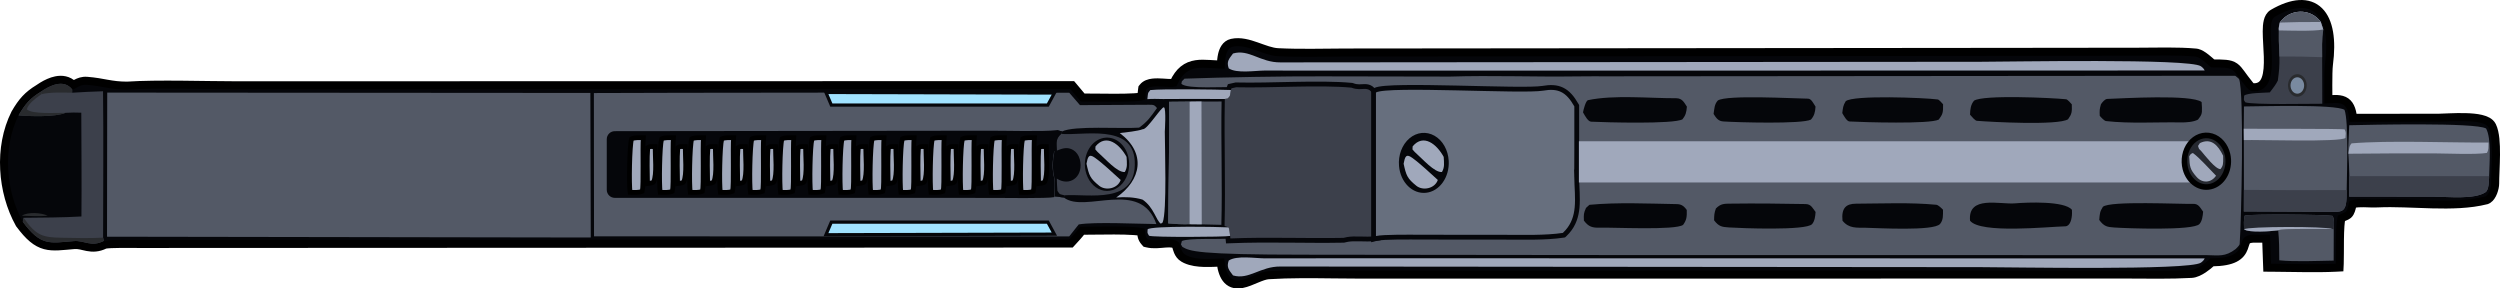 <svg width="156" height="18" viewBox="0 0 156 18" fill="none" xmlns="http://www.w3.org/2000/svg">
<path d="M8.74 15.224L8.739 15.224C8.52 15.223 8.05 15.215 7.587 15.219C7.356 15.221 7.128 15.225 6.938 15.234C6.76 15.243 6.63 15.255 6.56 15.268C6.121 15.487 5.767 15.476 5.45 15.416C5.372 15.401 5.296 15.384 5.226 15.367C5.154 15.35 5.087 15.334 5.021 15.321C4.889 15.295 4.765 15.281 4.636 15.292C4.266 15.322 3.931 15.36 3.644 15.373C3.35 15.386 3.077 15.377 2.809 15.305C2.261 15.158 1.802 14.77 1.224 13.991L1.214 13.979L1.206 13.964C0.099 11.977 -0.119 9.19 0.937 7.086L0.94 7.079L0.943 7.072C1.374 6.33 1.726 5.934 2.402 5.523L2.639 5.368C2.892 5.214 3.189 5.071 3.492 5.01C3.863 4.935 4.262 4.984 4.58 5.295C4.601 5.284 4.625 5.271 4.652 5.256C4.684 5.238 4.72 5.217 4.759 5.196C4.919 5.111 5.136 5.02 5.426 5.042C5.954 5.083 6.332 5.16 6.694 5.225C7.055 5.289 7.413 5.343 7.925 5.344C9.85 5.216 12.832 5.322 14.777 5.322L28.334 5.319L66.793 5.312L66.909 5.312L66.984 5.4L67.558 6.086C67.95 6.081 68.788 6.1 69.564 6.1C70.009 6.099 70.439 6.092 70.772 6.071C70.94 6.061 71.078 6.047 71.18 6.03C71.192 6.028 71.204 6.025 71.215 6.022C71.228 5.865 71.243 5.733 71.27 5.555L71.28 5.489L71.321 5.438C71.474 5.245 71.715 5.18 71.918 5.155C72.129 5.129 72.367 5.14 72.575 5.153C72.796 5.167 72.979 5.183 73.122 5.179C73.176 5.177 73.212 5.171 73.235 5.166C73.405 4.803 73.599 4.535 73.831 4.347C74.076 4.148 74.344 4.049 74.625 4.006C74.9 3.963 75.192 3.974 75.485 3.992C75.712 4.007 75.941 4.022 76.182 4.032C76.191 3.846 76.207 3.625 76.252 3.424C76.317 3.137 76.467 2.76 76.864 2.671C77.389 2.554 77.927 2.717 78.4 2.883C78.901 3.058 79.334 3.236 79.745 3.257C81.137 3.327 82.543 3.282 83.958 3.277L125.069 3.237L133.422 3.227C134.53 3.225 135.897 3.177 137.031 3.281L137.12 3.297C137.208 3.319 137.291 3.359 137.362 3.399C137.462 3.456 137.563 3.529 137.657 3.603C137.81 3.722 137.96 3.857 138.07 3.957C138.423 3.959 138.687 3.962 138.889 3.982C139.115 4.005 139.294 4.052 139.456 4.166C139.607 4.272 139.723 4.425 139.851 4.599C139.983 4.779 140.145 5.009 140.398 5.318C140.478 5.415 140.574 5.455 140.661 5.451L140.661 5.45C140.866 5.442 141.009 5.384 141.113 5.301C141.22 5.215 141.306 5.089 141.37 4.917C141.503 4.563 141.527 4.071 141.512 3.524C141.504 3.255 141.487 2.983 141.472 2.717C141.457 2.453 141.444 2.192 141.444 1.958C141.445 1.726 141.458 1.502 141.505 1.315C141.55 1.133 141.639 0.938 141.826 0.829C143.027 0.132 144.057 0.037 144.723 0.693C145.041 1.008 145.239 1.466 145.335 2.023C145.431 2.583 145.427 3.26 145.325 4.037C145.294 4.272 145.286 4.791 145.286 5.309C145.286 5.638 145.289 5.965 145.291 6.193C145.436 6.186 145.576 6.178 145.693 6.177C145.888 6.175 146.091 6.191 146.271 6.275C146.619 6.439 146.771 6.801 146.832 7.353L152.2 7.346C152.333 7.346 152.566 7.332 152.868 7.32C153.163 7.309 153.512 7.299 153.854 7.309C154.193 7.318 154.538 7.346 154.822 7.414C154.964 7.448 155.102 7.494 155.219 7.559C155.335 7.623 155.448 7.717 155.514 7.852C155.622 8.073 155.68 8.362 155.712 8.663C155.744 8.969 155.753 9.312 155.75 9.652C155.747 9.993 155.733 10.338 155.721 10.649C155.708 10.964 155.697 11.24 155.698 11.452C155.699 11.6 155.654 11.812 155.583 11.996C155.546 12.09 155.498 12.188 155.437 12.273C155.394 12.335 155.334 12.402 155.256 12.451L155.171 12.493L155.158 12.498L155.145 12.501C154.122 12.762 152.932 12.782 151.76 12.752C150.573 12.722 149.411 12.643 148.389 12.692C148.075 12.708 147.769 12.686 147.51 12.681C147.266 12.676 147.043 12.685 146.815 12.737C146.804 12.772 146.789 12.819 146.773 12.885C146.756 12.958 146.733 13.052 146.702 13.138C146.673 13.219 146.624 13.329 146.531 13.41C146.499 13.438 146.461 13.457 146.446 13.465C146.424 13.476 146.399 13.488 146.375 13.499C146.33 13.519 146.263 13.548 146.214 13.569C146.17 13.588 146.133 13.607 146.103 13.622C146.078 13.732 146.057 13.895 146.042 14.101C146.024 14.351 146.016 14.646 146.012 14.945C146.008 15.239 146.008 15.543 146.008 15.812L145.999 16.468L145.988 16.693L145.763 16.705C144.544 16.768 142.936 16.709 141.713 16.705L141.473 16.704L141.464 16.464L141.408 14.893C141.158 14.891 140.909 14.889 140.659 14.891L140.545 14.896C140.304 14.915 140.23 14.984 140.194 15.031C140.166 15.069 140.142 15.12 140.115 15.198C140.094 15.262 140.059 15.383 140.022 15.477C139.936 15.703 139.788 15.942 139.448 16.114C139.141 16.27 138.693 16.361 138.026 16.37C137.879 16.504 137.695 16.659 137.5 16.788C137.281 16.934 137.011 17.076 136.755 17.091C135.432 17.166 134.011 17.134 132.703 17.131L124.964 17.132L95.561 17.134L84.596 17.133L83.232 17.122C81.867 17.107 80.497 17.088 79.163 17.173C78.952 17.186 78.701 17.282 78.403 17.406C78.125 17.523 77.802 17.667 77.503 17.724C77.192 17.783 76.849 17.758 76.581 17.476C76.366 17.249 76.233 16.888 76.168 16.382C75.863 16.397 75.497 16.418 75.147 16.408C74.757 16.397 74.34 16.348 73.992 16.188L73.848 16.112C73.665 16.005 73.562 15.849 73.495 15.691C73.442 15.566 73.406 15.424 73.374 15.299C73.261 15.199 73.074 15.173 72.741 15.196C72.582 15.207 72.37 15.231 72.183 15.238C71.987 15.246 71.775 15.24 71.568 15.188L71.493 15.17L71.442 15.113C71.326 14.983 71.266 14.868 71.235 14.727C71.222 14.666 71.215 14.602 71.208 14.543C71.205 14.52 71.202 14.497 71.199 14.473C71.19 14.471 71.179 14.467 71.168 14.465C71.07 14.446 70.933 14.43 70.762 14.418C70.422 14.393 69.978 14.384 69.519 14.382C69.063 14.38 68.596 14.386 68.212 14.392C67.927 14.396 67.682 14.398 67.522 14.399C67.327 14.657 67.095 14.903 66.901 15.114L66.826 15.196L66.717 15.196L8.74 15.224Z" fill="#05060A" stroke="black" stroke-width="0.5"/>
<path d="M6.484 15.028C5.697 15.44 5.261 14.99 4.616 15.043C3.089 15.168 2.56 15.371 1.424 13.842L1.475 13.59C2.726 13.575 3.82 13.579 5.082 13.508C5.102 11.367 5.078 9.177 5.073 7.032C4.714 7.016 4.446 7.02 4.086 7.041C3.445 7.31 1.867 7.263 1.16 7.197C1.577 6.479 1.902 6.116 2.545 5.728C3.113 5.333 3.982 4.909 4.505 5.585L4.502 5.786C5.144 5.744 5.787 5.714 6.429 5.695C6.465 8.703 6.435 11.812 6.433 14.828L6.484 15.028Z" fill="#3C404B"/>
<path d="M6.484 15.028C5.697 15.44 5.261 14.99 4.616 15.043C3.089 15.168 2.56 15.371 1.424 13.842L1.475 13.59C2.244 14.701 2.657 14.816 3.857 14.835C4.718 14.849 5.569 14.878 6.433 14.828L6.484 15.028Z" fill="#292B2E"/>
<path d="M4.086 7.041C3.445 7.31 1.867 7.263 1.16 7.198C1.577 6.479 1.902 6.116 2.545 5.728L2.593 5.874C2.55 5.904 2.508 5.933 2.466 5.963C2.22 6.138 1.75 6.483 1.677 6.822C1.985 7.143 3.538 7.03 4.086 7.041Z" fill="#292B2E"/>
<path d="M4.505 5.585L4.501 5.786C3.865 5.779 3.223 5.74 2.593 5.874L2.545 5.728C3.113 5.333 3.982 4.909 4.505 5.585Z" fill="#292B2E"/>
<path d="M2.978 13.462C2.439 13.514 1.906 13.48 1.366 13.459C1.73 13.212 2.596 13.27 2.978 13.462Z" fill="#292B2E"/>
<path d="M139.715 4.928C139.659 4.878 139.533 4.761 139.476 4.728L100.444 4.762C99.659 4.762 99.086 4.757 98.394 4.767C95.764 4.807 93.112 4.695 90.484 4.779L82.485 4.764C80.302 4.754 76.247 4.821 73.912 4.909C73.847 4.975 73.792 5.031 73.746 5.077L73.719 5.231C74.091 5.584 76.422 5.39 77.131 5.446L76.846 5.51L76.807 5.616C76.744 5.964 76.795 5.963 76.611 6.143L76.403 6.179L76.227 6.332C75.833 6.332 75.358 6.348 74.972 6.329L74.234 6.339L72.949 6.352C72.989 8.78 72.904 11.477 72.896 13.94C73.389 13.985 73.737 14.001 74.231 13.991L74.989 14L76.213 14.03L76.667 14.189C76.713 14.301 76.741 14.583 76.761 14.722L76.776 14.879C76.039 14.952 74.213 14.839 73.751 15.039L73.692 15.253L73.783 15.407C74.256 15.674 74.648 15.893 81.456 15.893L98.942 15.914L137.67 15.92C138.456 15.932 138.845 16.044 139.509 15.538C139.58 15.464 139.748 15.313 139.755 15.227C139.861 13.834 140.044 5.703 139.715 4.928Z" fill="#535966"/>
<path d="M86.008 14.733L86.008 14.863L85.88 14.881C85.525 14.934 85.158 14.915 84.822 14.908C84.564 14.902 84.32 14.902 84.092 14.939L83.87 14.988L83.85 14.993L83.831 14.993C82.664 15.015 81.476 14.999 80.293 14.991C79.11 14.982 77.932 14.981 76.782 15.029L76.64 15.034L76.626 14.893L76.611 14.737L76.612 14.736C76.602 14.661 76.59 14.568 76.575 14.468C76.565 14.402 76.554 14.346 76.544 14.304L76.187 14.179L74.985 14.15L74.228 14.141C73.731 14.151 73.377 14.134 72.882 14.089L72.746 14.076L72.746 13.939C72.753 11.47 72.838 8.782 72.798 6.355L72.795 6.203L72.947 6.203L74.231 6.189L74.969 6.179L74.979 6.179L75.279 6.188C75.57 6.191 75.884 6.183 76.17 6.182L76.305 6.066L76.336 6.038L76.377 6.032L76.536 6.003C76.596 5.942 76.604 5.924 76.61 5.903C76.616 5.882 76.619 5.854 76.626 5.8C76.633 5.748 76.643 5.68 76.66 5.589L76.662 5.577L76.666 5.565L76.705 5.459L76.733 5.382L76.813 5.364L77.098 5.3L77.116 5.296L77.134 5.296C78.204 5.323 79.497 5.283 80.781 5.258C82.06 5.234 83.331 5.226 84.342 5.321L84.363 5.323L84.382 5.329C84.715 5.458 84.918 5.397 85.166 5.398C85.291 5.398 85.423 5.418 85.554 5.508C85.631 5.561 85.7 5.635 85.768 5.731L86.009 5.775L86.008 14.733Z" fill="#3C404B" stroke="#05060A" stroke-width="0.3"/>
<path d="M76.328 10.206C76.338 11.506 76.347 12.798 76.313 14.032L76.31 14.133L76.21 14.13L74.986 14.1L74.229 14.091C73.733 14.101 73.381 14.084 72.887 14.039L72.795 14.03L72.796 13.94C72.804 11.473 72.888 8.781 72.848 6.354L72.846 6.253L72.947 6.252L74.232 6.239L74.97 6.23L74.976 6.23C75.359 6.248 75.827 6.232 76.226 6.232L76.328 6.232L76.327 6.334C76.304 7.599 76.317 8.906 76.328 10.206Z" fill="#535966" stroke="#05060A" stroke-width="0.2"/>
<path d="M74.234 6.339L74.23 13.991C73.737 14.001 73.389 13.985 72.896 13.94C72.903 11.477 72.989 8.78 72.948 6.352L74.234 6.339Z" fill="#535966"/>
<path d="M74.972 6.329L74.989 14L74.23 13.991L74.234 6.339L74.972 6.329Z" fill="#A0A8BB"/>
<path d="M98.381 11.012C98.395 11.679 98.467 12.352 98.41 12.953C98.358 13.494 98.203 14.001 97.809 14.452L97.626 14.642L97.591 14.674L97.545 14.681C96.45 14.847 95.039 14.803 93.939 14.803L88.698 14.798C88.409 14.798 87.814 14.79 87.233 14.796C86.943 14.799 86.658 14.807 86.418 14.82C86.175 14.833 85.991 14.851 85.896 14.875L85.709 14.923L85.71 14.73L85.71 5.685L85.784 5.642C85.853 5.602 85.95 5.576 86.054 5.556C86.163 5.535 86.298 5.519 86.452 5.505C86.76 5.478 87.159 5.464 87.617 5.457C88.534 5.444 89.701 5.463 90.881 5.489C92.063 5.514 93.258 5.547 94.238 5.559C94.727 5.565 95.161 5.565 95.511 5.558C95.865 5.55 96.124 5.534 96.268 5.509C96.739 5.427 97.131 5.436 97.478 5.605C97.824 5.773 98.1 6.089 98.369 6.564L98.388 6.598L98.388 9.345L98.382 11.013L98.381 11.012Z" fill="#676F7E" stroke="#05060A" stroke-width="0.3"/>
<path d="M90.4 10.04C90.457 11.058 89.826 11.943 88.981 12.03C88.136 12.118 87.388 11.377 87.299 10.362C87.239 9.687 87.487 9.027 87.947 8.635C88.407 8.243 89.007 8.181 89.516 8.472C90.025 8.763 90.363 9.363 90.4 10.04Z" fill="#05060A"/>
<path d="M105.262 6.656C105.233 7.016 105.186 7.191 104.986 7.445C104.417 7.758 100.175 7.636 99.285 7.593C99.087 7.583 98.898 7.219 98.781 7.012C98.808 6.824 98.96 6.278 99.091 6.25C100.712 5.908 102.91 6.135 104.589 6.129C104.992 6.128 105.103 6.426 105.262 6.656Z" fill="#05060A"/>
<path d="M137.381 6.367C137.39 6.482 137.397 6.598 137.402 6.713C137.42 7.134 137.357 7.194 137.155 7.463C136.883 7.613 136.405 7.646 136.077 7.639C134.546 7.611 132.935 7.726 131.416 7.555C131.304 7.542 131.106 7.322 131.024 7.226C131.01 6.885 131.009 6.823 131.1 6.503C131.187 6.376 131.35 6.178 131.49 6.173C132.472 6.139 136.746 5.878 137.381 6.367Z" fill="#05060A"/>
<path d="M105.254 13.1C105.263 13.519 105.254 13.716 105.027 14.03C104.562 14.386 100.608 14.18 99.814 14.206C99.372 14.22 99.128 14.156 98.835 13.765C98.822 13.38 98.817 13.306 98.968 12.973C98.973 12.969 99.18 12.78 99.18 12.78C100.97 12.613 102.845 12.707 104.642 12.737C104.986 12.742 105.122 12.932 105.254 13.1Z" fill="#05060A"/>
<path d="M137.475 13.208C137.454 13.469 137.414 13.799 137.243 13.982C136.85 14.403 132.679 14.249 131.929 14.196C131.494 14.165 131.296 14.138 130.993 13.725C131.028 13.336 131.024 13.208 131.221 12.905C131.649 12.517 136.053 12.746 136.854 12.721C137.183 12.711 137.277 12.935 137.475 13.208Z" fill="#05060A"/>
<path d="M129.28 6.51C129.297 6.987 129.287 7.103 129.047 7.442C128.426 7.838 124.258 7.613 123.35 7.538C123.251 7.53 123.016 7.261 122.931 7.158C122.938 6.81 122.975 6.526 123.18 6.282C123.757 5.903 128.029 6.104 128.928 6.194C129.01 6.203 129.208 6.421 129.28 6.51Z" fill="#05060A"/>
<path d="M129.289 13.093C129.292 13.163 129.293 13.233 129.293 13.303C129.291 13.665 129.175 14.115 128.878 14.122C127.791 14.149 123.573 14.597 122.931 13.771C122.783 12.171 124.78 12.771 125.743 12.689C126.48 12.625 128.836 12.528 129.289 13.093Z" fill="#05060A"/>
<path d="M113.289 6.655C113.268 7.001 113.207 7.231 113.001 7.464C112.447 7.752 108.398 7.637 107.537 7.579C107.232 7.558 107.105 7.392 106.928 7.11C106.979 6.769 106.978 6.504 107.193 6.271C107.733 5.907 111.935 6.147 112.823 6.157C113.026 6.159 113.156 6.447 113.289 6.655Z" fill="#05060A"/>
<path d="M121.248 6.508C121.253 7.026 121.236 7.111 120.981 7.46C120.466 7.756 116.233 7.627 115.41 7.58C115.237 7.569 115.059 7.233 114.958 7.056C115.003 6.71 115.004 6.595 115.172 6.317C115.615 5.92 120.096 6.096 120.92 6.207C120.993 6.217 121.181 6.425 121.248 6.508Z" fill="#05060A"/>
<path d="M121.243 13.087C121.242 13.417 121.27 13.728 121.058 13.976C120.663 14.435 117.12 14.225 116.41 14.212C115.868 14.202 115.376 14.273 114.972 13.772C114.893 12.979 115.196 12.713 115.816 12.71C117.476 12.704 119.169 12.621 120.823 12.777C120.946 12.789 121.15 12.988 121.243 13.087Z" fill="#05060A"/>
<path d="M113.292 13.227C113.276 13.487 113.238 13.803 113.071 13.987C112.696 14.4 108.624 14.241 107.887 14.192C107.462 14.163 107.257 14.144 106.959 13.746C106.968 13.408 106.963 13.315 107.073 13.008C107.386 12.693 107.609 12.712 108.015 12.707C109.563 12.685 111.113 12.704 112.661 12.733C113.006 12.739 113.078 12.947 113.292 13.227Z" fill="#05060A"/>
<path d="M6.678 14.77L36.863 14.82L36.839 5.8L6.691 5.778L6.678 14.77Z" fill="#535966"/>
<path d="M71.08 7.965C71.61 7.587 71.8 7.295 72.197 6.741C72.025 6.53 71.969 6.537 71.674 6.537C70.247 6.539 68.817 6.55 67.391 6.561L66.723 5.788C63.795 5.763 39.987 5.784 37.058 5.806L37.067 14.748L66.717 14.753L67.312 14.005C68.273 13.832 71.106 13.974 72.157 13.981C71.163 11.12 67.698 13.347 66.386 12.326L65.825 12.253C65.809 11.893 65.786 11.534 65.81 11.175C65.652 10.436 65.687 10.153 65.796 9.429L65.948 9.397C65.931 8.891 65.863 8.665 66.219 8.352L66.272 8.203C67.036 7.824 69.953 8.047 71.08 7.965Z" fill="#535966"/>
<path d="M66.272 8.203L66.217 8.352C65.849 8.666 65.92 8.891 65.937 9.398L65.779 9.429C65.667 10.153 65.63 10.436 65.794 11.175C65.769 11.534 65.793 11.894 65.81 12.254L65.772 12.302C65.385 12.393 62.528 12.349 61.956 12.349L38.362 12.346C38.084 12.346 37.86 12.119 37.862 11.841C37.868 10.791 37.868 9.74 37.862 8.689C37.861 8.411 38.085 8.185 38.362 8.185L61.726 8.156C62.635 8.151 65.153 8.224 65.957 8.121L66.272 8.203Z" fill="#05060A"/>
<path d="M140.022 6.643C141.019 6.639 145.735 6.491 146.298 6.856C146.565 7.572 146.445 10.85 146.433 11.858C146.449 13.427 146.207 13.211 144.977 13.216L140.015 13.194L140.019 11.849L140.016 8.741L140.01 8.034L140.022 6.643Z" fill="#535966"/>
<path d="M146.433 11.858C146.449 13.427 146.207 13.211 144.977 13.216L140.015 13.194L140.019 11.849C142.157 11.868 144.295 11.871 146.433 11.858Z" fill="#3C404B"/>
<path d="M140.009 8.034C140.676 8.047 146.174 8.018 146.311 8.079C146.41 8.31 146.372 8.307 146.357 8.606C146.047 8.885 140.895 8.711 140.015 8.741L140.009 8.034Z" fill="#A0A8BB"/>
<path d="M146.59 7.815C147.744 7.788 154.482 7.631 155.133 8.019C155.476 8.651 155.342 10.173 155.322 10.991C155.31 11.294 155.313 11.849 155.09 11.998C154.403 12.458 152.732 12.276 151.93 12.273L146.586 12.266L146.598 10.989C146.589 10.509 146.568 10.072 146.539 9.593C146.507 9.425 146.586 8.14 146.59 7.815Z" fill="#535966"/>
<path d="M155.322 10.991C155.31 11.294 155.313 11.849 155.09 11.999C154.403 12.458 152.732 12.276 151.93 12.273L146.586 12.266L146.598 10.989L155.322 10.991Z" fill="#3C404B"/>
<path d="M155.286 8.895C155.271 9.193 155.305 9.326 155.182 9.543C154.467 9.654 152.785 9.579 152.006 9.573C150.184 9.566 148.361 9.573 146.539 9.593C146.592 9.295 146.577 9.124 146.739 8.946C149.064 8.747 152.846 8.912 155.286 8.895Z" fill="#A0A8BB"/>
<path d="M137.573 16.126C137.516 16.245 137.431 16.323 137.333 16.392C136.627 16.887 125.322 16.669 123.6 16.67L79.904 16.631C78.642 16.617 77.928 17.482 76.94 17.186C76.701 16.857 76.518 16.696 76.672 16.26C77.159 15.926 78.323 16.117 78.917 16.122L82.811 16.117L97.392 16.118L137.573 16.126Z" fill="#A0A8BB"/>
<path d="M137.573 4.398C137.516 4.279 137.431 4.202 137.333 4.133C136.627 3.637 125.322 3.855 123.6 3.855L79.904 3.893C78.642 3.907 77.928 3.043 76.94 3.339C76.701 3.667 76.518 3.829 76.672 4.264C77.159 4.598 78.323 4.407 78.917 4.402L82.811 4.407L97.392 4.407L137.573 4.398Z" fill="#A0A8BB"/>
<path d="M66.219 8.352C67.487 8.492 70.691 7.669 70.808 10.053C70.945 12.819 67.91 12.076 66.413 12.187L66.386 12.326L65.825 12.253C65.809 11.894 65.786 11.534 65.81 11.175C65.652 10.436 65.687 10.153 65.796 9.429L65.948 9.397C65.931 8.891 65.863 8.665 66.219 8.352Z" fill="#3C404B"/>
<path d="M70.406 9.789C70.544 10.367 70.412 10.99 70.061 11.418C69.71 11.846 69.194 12.013 68.712 11.854C68.23 11.695 67.858 11.236 67.737 10.652C67.554 9.773 67.991 8.879 68.719 8.643C69.447 8.408 70.197 8.918 70.406 9.789Z" fill="#05060A"/>
<path d="M69.931 11.229C69.742 11.777 68.994 11.917 68.594 11.595C68.024 11.136 67.957 10.951 67.797 10.216C67.877 9.789 67.946 9.571 68.32 9.84C68.871 10.236 69.412 10.769 69.931 11.229Z" fill="#A0A8BB"/>
<path d="M89.72 11.229C89.531 11.777 88.783 11.917 88.383 11.595C87.813 11.136 87.746 10.951 87.586 10.216C87.666 9.789 87.735 9.571 88.109 9.84C88.66 10.236 89.201 10.769 89.72 11.229Z" fill="#A0A8BB"/>
<path d="M70.297 9.789C70.32 10.181 70.363 10.434 70.19 10.733C69.722 10.782 68.97 9.904 68.487 9.481L68.349 9.324L68.359 9.135C69.032 8.319 69.868 8.999 70.297 9.789Z" fill="#A0A8BB"/>
<path d="M90.086 9.789C90.109 10.181 90.152 10.434 89.978 10.733C89.511 10.782 88.759 9.904 88.276 9.481L88.138 9.324L88.148 9.135C88.821 8.319 89.657 8.999 90.086 9.789Z" fill="#A0A8BB"/>
<path d="M144.899 2.757L144.903 3.568L144.91 6.474C144.139 6.469 140.581 6.549 140.11 6.385C139.985 6.209 140.022 6.267 140.034 5.972C140.195 5.791 141.325 5.791 141.635 5.767C141.808 5.538 142.007 5.295 142.136 5.031C142.22 4.405 142.245 4.157 142.235 3.526L142.208 2.77C142.19 2.566 142.2 2.122 142.199 1.898C142.177 1.735 142.225 1.573 142.259 1.408C142.885 0.527 144.19 0.497 144.817 1.374L144.971 1.84C144.924 2.201 144.903 2.391 144.899 2.757Z" fill="#3C404B"/>
<path d="M144.899 2.757L144.903 3.568C144.014 3.533 143.124 3.519 142.235 3.526L142.208 2.77C142.19 2.566 142.2 2.122 142.199 1.898C142.177 1.735 142.225 1.573 142.259 1.408C142.885 0.527 144.19 0.497 144.817 1.374L144.971 1.84C144.924 2.201 144.903 2.391 144.899 2.757Z" fill="#535966"/>
<path d="M144.817 1.374L144.971 1.84C144.354 1.964 142.892 1.908 142.199 1.898C142.177 1.735 142.225 1.573 142.259 1.408C142.885 0.527 144.19 0.497 144.817 1.374Z" fill="#A0A8BB"/>
<path d="M144.816 1.374C143.964 1.365 143.111 1.377 142.258 1.408C142.884 0.527 144.189 0.497 144.816 1.374Z" fill="#535966"/>
<path d="M143.908 5.108C143.975 5.348 143.929 5.614 143.788 5.803C143.646 5.992 143.431 6.074 143.225 6.019C143.019 5.963 142.854 5.777 142.794 5.534C142.702 5.166 142.873 4.778 143.177 4.662C143.48 4.546 143.806 4.744 143.908 5.108Z" fill="#292B2E"/>
<path d="M143.746 5.139C143.836 5.399 143.733 5.698 143.517 5.806C143.3 5.914 143.052 5.792 142.961 5.532C142.87 5.271 142.973 4.97 143.19 4.861C143.407 4.753 143.657 4.877 143.746 5.139Z" fill="#798AA0"/>
<path d="M140.029 14.306C140.016 13.951 140.002 13.802 140.065 13.457C140.393 13.341 145.159 13.387 145.551 13.47C145.68 13.694 145.636 14.029 145.626 14.312L145.621 16.261C144.659 16.277 143.158 16.345 142.228 16.242C142.223 15.593 142.225 15.02 142.16 14.372C141.772 14.427 140.319 14.539 140.029 14.306Z" fill="#535966"/>
<path d="M140.029 14.306C140.016 13.951 140.002 13.802 140.065 13.457C140.393 13.341 145.159 13.387 145.551 13.47C145.68 13.694 145.636 14.029 145.626 14.312L145.54 14.289C145.139 14.29 142.326 14.249 142.16 14.372C141.772 14.427 140.319 14.539 140.029 14.306Z" fill="#262931"/>
<path d="M145.541 14.289C145.139 14.29 142.326 14.249 142.16 14.372C141.772 14.427 140.319 14.539 140.029 14.306C140.259 14.124 145.143 14.116 145.541 14.289Z" fill="#A0A8BB"/>
<path d="M72.684 8.213C72.685 9.181 72.825 13.2 72.549 13.883L72.439 13.959C72.138 13.765 72.01 12.942 71.296 12.456C70.792 12.3 70.169 12.277 69.651 12.326C71.226 11.24 71.544 9.562 69.874 8.303C70.23 8.259 70.989 8.187 71.31 8.062C71.587 8.103 72.492 6.614 72.635 6.698C72.777 6.782 72.684 8.213 72.684 8.213Z" fill="#A0A8BB"/>
<path d="M76.666 14.189C76.712 14.301 76.741 14.584 76.76 14.722C76.434 14.793 71.883 14.815 71.699 14.709C71.576 14.487 71.602 14.591 71.612 14.307C71.873 14.083 76.057 14.152 76.666 14.189Z" fill="#A0A8BB"/>
<path d="M76.807 5.616C76.743 5.964 76.795 5.963 76.611 6.143L76.403 6.179C75.126 6.169 73.85 6.169 72.575 6.18C72.285 6.177 71.875 6.156 71.596 6.188C71.645 5.81 71.59 5.846 71.777 5.621C72.532 5.535 75.912 5.582 76.807 5.616Z" fill="#A0A8BB"/>
<path d="M66.272 8.203L66.219 8.353C65.864 8.666 65.931 8.891 65.948 9.397C66.302 9.255 66.612 9.149 66.973 9.365C67.168 9.484 67.315 9.693 67.38 9.944C67.632 10.938 66.877 11.592 66.101 11.231L65.946 11.146C65.95 11.401 65.962 11.656 65.983 11.91C66.158 12.171 66.099 12.094 66.414 12.187L66.386 12.327L65.826 12.253C65.81 11.893 65.786 11.534 65.81 11.175C65.652 10.436 65.687 10.153 65.796 9.43C65.777 8.93 65.728 8.522 65.968 8.121L66.272 8.203Z" fill="#05060A"/>
<path d="M51.691 5.769L65.625 5.805H65.793L65.713 5.952L65.413 6.504L65.385 6.556H51.875L51.849 6.495L51.599 5.907L51.54 5.768L51.691 5.769Z" fill="#A0E2FF" stroke="#05060A" stroke-width="0.2"/>
<path d="M51.691 14.647L65.625 14.611H65.793L65.713 14.463L65.413 13.911L65.385 13.86H51.875L51.849 13.92L51.599 14.508L51.54 14.648L51.691 14.647Z" fill="#A0E2FF" stroke="#05060A" stroke-width="0.2"/>
<rect x="98.523" y="8.815" width="39.419" height="2.571" fill="#A0A8BB"/>
<path d="M138.998 9.636C139.187 10.455 138.802 11.342 138.075 11.601C137.328 11.868 136.584 11.353 136.37 10.536C136.228 9.992 136.338 9.394 136.669 8.969C137.002 8.542 137.516 8.351 138.012 8.498C138.503 8.643 138.871 9.087 138.998 9.636Z" fill="#262930" stroke="black" stroke-width="0.35"/>
<path d="M138.724 9.717C138.725 9.762 138.726 9.806 138.726 9.851C138.728 10.195 138.735 10.335 138.556 10.553C138.237 10.551 137.614 9.726 137.345 9.415C137.185 9.252 137.231 9.334 137.158 9.106L137.274 8.929C137.963 8.593 138.398 9.042 138.724 9.717Z" fill="#A0A8BB"/>
<path d="M138.281 10.964C137.972 11.423 137.421 11.445 137.068 11.041C136.652 10.566 136.64 10.415 136.607 9.762C136.687 9.617 136.699 9.602 136.836 9.548C137.253 9.844 137.874 10.557 138.281 10.964Z" fill="#A0A8BB"/>
<mask id="path-60-outside-1_3299_13281" maskUnits="userSpaceOnUse" x="38.278" y="7.589" width="28" height="5" fill="black">
<rect fill="white" x="38.278" y="7.589" width="28" height="5"/>
<path d="M39.406 8.669C39.604 8.564 39.901 8.593 40.143 8.593C40.086 9.245 40.174 11.572 40.078 11.935C39.84 12.034 39.582 12.006 39.316 12.002C39.242 11.512 39.279 9.115 39.406 8.669Z"/>
<path d="M41.283 8.669C41.482 8.564 41.778 8.593 42.02 8.593C41.962 9.245 42.052 11.572 41.956 11.935C41.718 12.034 41.459 12.006 41.194 12.002C41.119 11.512 41.157 9.115 41.283 8.669Z"/>
<path d="M43.16 8.669C43.359 8.564 43.656 8.593 43.897 8.593C43.84 9.245 43.929 11.572 43.833 11.935C43.595 12.034 43.336 12.006 43.071 12.002C42.996 11.512 43.033 9.115 43.16 8.669Z"/>
<path d="M45.037 8.669C45.236 8.564 45.533 8.593 45.775 8.593C45.718 9.245 45.806 11.572 45.71 11.935C45.472 12.034 45.213 12.006 44.948 12.002C44.873 11.512 44.911 9.115 45.037 8.669Z"/>
<path d="M46.915 8.669C47.114 8.564 47.41 8.593 47.652 8.593C47.594 9.245 47.684 11.572 47.588 11.935C47.35 12.034 47.091 12.006 46.826 12.002C46.751 11.512 46.788 9.115 46.915 8.669Z"/>
<path d="M48.792 8.669C48.99 8.564 49.288 8.593 49.529 8.593C49.472 9.245 49.561 11.572 49.465 11.935C49.227 12.034 48.968 12.006 48.703 12.002C48.628 11.512 48.665 9.115 48.792 8.669Z"/>
<path d="M50.669 8.669C50.868 8.564 51.165 8.593 51.407 8.593C51.349 9.245 51.438 11.572 51.342 11.935C51.104 12.034 50.845 12.006 50.58 12.002C50.505 11.512 50.543 9.115 50.669 8.669Z"/>
<path d="M52.547 8.669C52.745 8.564 53.042 8.593 53.283 8.593C53.226 9.245 53.316 11.572 53.219 11.935C52.982 12.034 52.723 12.006 52.458 12.002C52.383 11.512 52.42 9.115 52.547 8.669Z"/>
<path d="M54.424 8.669C54.622 8.564 54.919 8.593 55.161 8.593C55.104 9.245 55.193 11.572 55.097 11.935C54.859 12.034 54.6 12.006 54.334 12.002C54.26 11.512 54.297 9.115 54.424 8.669Z"/>
<path d="M56.301 8.669C56.5 8.564 56.797 8.593 57.039 8.593C56.981 9.245 57.07 11.572 56.974 11.935C56.736 12.034 56.477 12.006 56.212 12.002C56.137 11.512 56.175 9.115 56.301 8.669Z"/>
<path d="M58.179 8.669C58.377 8.564 58.674 8.593 58.915 8.593C58.858 9.245 58.947 11.572 58.851 11.935C58.613 12.034 58.355 12.006 58.089 12.002C58.015 11.512 58.052 9.115 58.179 8.669Z"/>
<path d="M60.055 8.669C60.254 8.564 60.551 8.593 60.793 8.593C60.736 9.245 60.825 11.572 60.729 11.935C60.491 12.034 60.232 12.006 59.966 12.002C59.891 11.512 59.929 9.115 60.055 8.669Z"/>
<path d="M61.933 8.669C62.132 8.564 62.429 8.593 62.67 8.593C62.613 9.245 62.702 11.572 62.606 11.935C62.368 12.034 62.109 12.006 61.844 12.002C61.769 11.512 61.806 9.115 61.933 8.669Z"/>
<path d="M63.81 8.669C64.009 8.564 64.306 8.593 64.547 8.593C64.49 9.245 64.579 11.572 64.483 11.935C64.245 12.034 63.986 12.006 63.721 12.002C63.646 11.512 63.684 9.115 63.81 8.669Z"/>
<path d="M40.419 9.211C40.575 9.111 40.648 9.151 40.882 9.151C40.873 9.711 41.004 10.878 40.785 11.351C40.751 11.423 40.517 11.436 40.402 11.455C40.395 10.761 40.361 9.889 40.419 9.211Z"/>
<path d="M42.295 9.211C42.452 9.11 42.525 9.151 42.76 9.151C42.751 9.711 42.881 10.878 42.662 11.351C42.627 11.423 42.394 11.436 42.279 11.455C42.271 10.761 42.237 9.889 42.295 9.211Z"/>
<path d="M44.173 9.211C44.329 9.11 44.402 9.151 44.636 9.151C44.628 9.711 44.758 10.878 44.539 11.351C44.505 11.423 44.272 11.436 44.156 11.455C44.149 10.761 44.115 9.889 44.173 9.211Z"/>
<path d="M46.05 9.211C46.206 9.111 46.28 9.151 46.514 9.151C46.505 9.711 46.636 10.878 46.417 11.351C46.383 11.423 46.149 11.436 46.034 11.455C46.026 10.761 45.993 9.889 46.05 9.211Z"/>
<path d="M47.927 9.211C48.083 9.11 48.157 9.151 48.391 9.151C48.383 9.711 48.513 10.878 48.294 11.351C48.259 11.423 48.026 11.436 47.911 11.455C47.903 10.761 47.869 9.889 47.927 9.211Z"/>
<path d="M49.805 9.211C49.961 9.11 50.034 9.151 50.268 9.151C50.26 9.711 50.39 10.878 50.171 11.351C50.137 11.423 49.903 11.436 49.788 11.455C49.781 10.761 49.747 9.889 49.805 9.211Z"/>
<path d="M51.682 9.211C51.838 9.111 51.912 9.151 52.146 9.151C52.137 9.711 52.268 10.878 52.049 11.351C52.014 11.423 51.781 11.436 51.666 11.455C51.658 10.761 51.624 9.889 51.682 9.211Z"/>
<path d="M53.559 9.211C53.715 9.11 53.789 9.151 54.023 9.151C54.015 9.711 54.145 10.878 53.925 11.351C53.891 11.423 53.658 11.436 53.542 11.455C53.535 10.761 53.501 9.889 53.559 9.211Z"/>
<path d="M55.437 9.211C55.593 9.11 55.666 9.151 55.9 9.151C55.891 9.711 56.022 10.878 55.803 11.351C55.769 11.423 55.535 11.436 55.42 11.455C55.413 10.761 55.379 9.889 55.437 9.211Z"/>
<path d="M57.314 9.211C57.47 9.111 57.544 9.151 57.778 9.151C57.769 9.711 57.9 10.878 57.681 11.351C57.646 11.423 57.413 11.436 57.297 11.455C57.29 10.761 57.256 9.889 57.314 9.211Z"/>
<path d="M59.191 9.211C59.347 9.11 59.421 9.151 59.655 9.151C59.647 9.711 59.776 10.878 59.557 11.351C59.523 11.423 59.29 11.436 59.174 11.455C59.167 10.761 59.133 9.889 59.191 9.211Z"/>
<path d="M61.068 9.211C61.224 9.11 61.298 9.151 61.532 9.151C61.523 9.711 61.654 10.878 61.435 11.351C61.401 11.423 61.167 11.436 61.052 11.455C61.044 10.761 61.011 9.889 61.068 9.211Z"/>
<path d="M62.946 9.211C63.102 9.111 63.175 9.151 63.409 9.151C63.401 9.711 63.532 10.878 63.312 11.351C63.278 11.423 63.045 11.436 62.929 11.455C62.922 10.761 62.888 9.889 62.946 9.211Z"/>
<path d="M64.823 9.211C64.979 9.11 65.053 9.151 65.287 9.151C65.278 9.711 65.408 10.878 65.189 11.351C65.155 11.423 64.921 11.436 64.806 11.455C64.799 10.761 64.765 9.889 64.823 9.211Z"/>
</mask>
<path d="M39.406 8.669C39.604 8.564 39.901 8.593 40.143 8.593C40.086 9.245 40.174 11.572 40.078 11.935C39.84 12.034 39.582 12.006 39.316 12.002C39.242 11.512 39.279 9.115 39.406 8.669Z" fill="#A0A8BB"/>
<path d="M41.283 8.669C41.482 8.564 41.778 8.593 42.02 8.593C41.962 9.245 42.052 11.572 41.956 11.935C41.718 12.034 41.459 12.006 41.194 12.002C41.119 11.512 41.157 9.115 41.283 8.669Z" fill="#A0A8BB"/>
<path d="M43.16 8.669C43.359 8.564 43.656 8.593 43.897 8.593C43.84 9.245 43.929 11.572 43.833 11.935C43.595 12.034 43.336 12.006 43.071 12.002C42.996 11.512 43.033 9.115 43.16 8.669Z" fill="#A0A8BB"/>
<path d="M45.037 8.669C45.236 8.564 45.533 8.593 45.775 8.593C45.718 9.245 45.806 11.572 45.71 11.935C45.472 12.034 45.213 12.006 44.948 12.002C44.873 11.512 44.911 9.115 45.037 8.669Z" fill="#A0A8BB"/>
<path d="M46.915 8.669C47.114 8.564 47.41 8.593 47.652 8.593C47.594 9.245 47.684 11.572 47.588 11.935C47.35 12.034 47.091 12.006 46.826 12.002C46.751 11.512 46.788 9.115 46.915 8.669Z" fill="#A0A8BB"/>
<path d="M48.792 8.669C48.99 8.564 49.288 8.593 49.529 8.593C49.472 9.245 49.561 11.572 49.465 11.935C49.227 12.034 48.968 12.006 48.703 12.002C48.628 11.512 48.665 9.115 48.792 8.669Z" fill="#A0A8BB"/>
<path d="M50.669 8.669C50.868 8.564 51.165 8.593 51.407 8.593C51.349 9.245 51.438 11.572 51.342 11.935C51.104 12.034 50.845 12.006 50.58 12.002C50.505 11.512 50.543 9.115 50.669 8.669Z" fill="#A0A8BB"/>
<path d="M52.547 8.669C52.745 8.564 53.042 8.593 53.283 8.593C53.226 9.245 53.316 11.572 53.219 11.935C52.982 12.034 52.723 12.006 52.458 12.002C52.383 11.512 52.42 9.115 52.547 8.669Z" fill="#A0A8BB"/>
<path d="M54.424 8.669C54.622 8.564 54.919 8.593 55.161 8.593C55.104 9.245 55.193 11.572 55.097 11.935C54.859 12.034 54.6 12.006 54.334 12.002C54.26 11.512 54.297 9.115 54.424 8.669Z" fill="#A0A8BB"/>
<path d="M56.301 8.669C56.5 8.564 56.797 8.593 57.039 8.593C56.981 9.245 57.07 11.572 56.974 11.935C56.736 12.034 56.477 12.006 56.212 12.002C56.137 11.512 56.175 9.115 56.301 8.669Z" fill="#A0A8BB"/>
<path d="M58.179 8.669C58.377 8.564 58.674 8.593 58.915 8.593C58.858 9.245 58.947 11.572 58.851 11.935C58.613 12.034 58.355 12.006 58.089 12.002C58.015 11.512 58.052 9.115 58.179 8.669Z" fill="#A0A8BB"/>
<path d="M60.055 8.669C60.254 8.564 60.551 8.593 60.793 8.593C60.736 9.245 60.825 11.572 60.729 11.935C60.491 12.034 60.232 12.006 59.966 12.002C59.891 11.512 59.929 9.115 60.055 8.669Z" fill="#A0A8BB"/>
<path d="M61.933 8.669C62.132 8.564 62.429 8.593 62.67 8.593C62.613 9.245 62.702 11.572 62.606 11.935C62.368 12.034 62.109 12.006 61.844 12.002C61.769 11.512 61.806 9.115 61.933 8.669Z" fill="#A0A8BB"/>
<path d="M63.81 8.669C64.009 8.564 64.306 8.593 64.547 8.593C64.49 9.245 64.579 11.572 64.483 11.935C64.245 12.034 63.986 12.006 63.721 12.002C63.646 11.512 63.684 9.115 63.81 8.669Z" fill="#A0A8BB"/>
<path d="M40.419 9.211C40.575 9.111 40.648 9.151 40.882 9.151C40.873 9.711 41.004 10.878 40.785 11.351C40.751 11.423 40.517 11.436 40.402 11.455C40.395 10.761 40.361 9.889 40.419 9.211Z" fill="#A0A8BB"/>
<path d="M42.295 9.211C42.452 9.11 42.525 9.151 42.76 9.151C42.751 9.711 42.881 10.878 42.662 11.351C42.627 11.423 42.394 11.436 42.279 11.455C42.271 10.761 42.237 9.889 42.295 9.211Z" fill="#A0A8BB"/>
<path d="M44.173 9.211C44.329 9.11 44.402 9.151 44.636 9.151C44.628 9.711 44.758 10.878 44.539 11.351C44.505 11.423 44.272 11.436 44.156 11.455C44.149 10.761 44.115 9.889 44.173 9.211Z" fill="#A0A8BB"/>
<path d="M46.05 9.211C46.206 9.111 46.28 9.151 46.514 9.151C46.505 9.711 46.636 10.878 46.417 11.351C46.383 11.423 46.149 11.436 46.034 11.455C46.026 10.761 45.993 9.889 46.05 9.211Z" fill="#A0A8BB"/>
<path d="M47.927 9.211C48.083 9.11 48.157 9.151 48.391 9.151C48.383 9.711 48.513 10.878 48.294 11.351C48.259 11.423 48.026 11.436 47.911 11.455C47.903 10.761 47.869 9.889 47.927 9.211Z" fill="#A0A8BB"/>
<path d="M49.805 9.211C49.961 9.11 50.034 9.151 50.268 9.151C50.26 9.711 50.39 10.878 50.171 11.351C50.137 11.423 49.903 11.436 49.788 11.455C49.781 10.761 49.747 9.889 49.805 9.211Z" fill="#A0A8BB"/>
<path d="M51.682 9.211C51.838 9.111 51.912 9.151 52.146 9.151C52.137 9.711 52.268 10.878 52.049 11.351C52.014 11.423 51.781 11.436 51.666 11.455C51.658 10.761 51.624 9.889 51.682 9.211Z" fill="#A0A8BB"/>
<path d="M53.559 9.211C53.715 9.11 53.789 9.151 54.023 9.151C54.015 9.711 54.145 10.878 53.925 11.351C53.891 11.423 53.658 11.436 53.542 11.455C53.535 10.761 53.501 9.889 53.559 9.211Z" fill="#A0A8BB"/>
<path d="M55.437 9.211C55.593 9.11 55.666 9.151 55.9 9.151C55.891 9.711 56.022 10.878 55.803 11.351C55.769 11.423 55.535 11.436 55.42 11.455C55.413 10.761 55.379 9.889 55.437 9.211Z" fill="#A0A8BB"/>
<path d="M57.314 9.211C57.47 9.111 57.544 9.151 57.778 9.151C57.769 9.711 57.9 10.878 57.681 11.351C57.646 11.423 57.413 11.436 57.297 11.455C57.29 10.761 57.256 9.889 57.314 9.211Z" fill="#A0A8BB"/>
<path d="M59.191 9.211C59.347 9.11 59.421 9.151 59.655 9.151C59.647 9.711 59.776 10.878 59.557 11.351C59.523 11.423 59.29 11.436 59.174 11.455C59.167 10.761 59.133 9.889 59.191 9.211Z" fill="#A0A8BB"/>
<path d="M61.068 9.211C61.224 9.11 61.298 9.151 61.532 9.151C61.523 9.711 61.654 10.878 61.435 11.351C61.401 11.423 61.167 11.436 61.052 11.455C61.044 10.761 61.011 9.889 61.068 9.211Z" fill="#A0A8BB"/>
<path d="M62.946 9.211C63.102 9.111 63.175 9.151 63.409 9.151C63.401 9.711 63.532 10.878 63.312 11.351C63.278 11.423 63.045 11.436 62.929 11.455C62.922 10.761 62.888 9.889 62.946 9.211Z" fill="#A0A8BB"/>
<path d="M64.823 9.211C64.979 9.11 65.053 9.151 65.287 9.151C65.278 9.711 65.408 10.878 65.189 11.351C65.155 11.423 64.921 11.436 64.806 11.455C64.799 10.761 64.765 9.889 64.823 9.211Z" fill="#A0A8BB"/>
<path d="M39.406 8.669C39.604 8.564 39.901 8.593 40.143 8.593C40.086 9.245 40.174 11.572 40.078 11.935C39.84 12.034 39.582 12.006 39.316 12.002C39.242 11.512 39.279 9.115 39.406 8.669Z" stroke="black" stroke-width="0.3" mask="url(#path-60-outside-1_3299_13281)"/>
<path d="M41.283 8.669C41.482 8.564 41.778 8.593 42.02 8.593C41.962 9.245 42.052 11.572 41.956 11.935C41.718 12.034 41.459 12.006 41.194 12.002C41.119 11.512 41.157 9.115 41.283 8.669Z" stroke="black" stroke-width="0.3" mask="url(#path-60-outside-1_3299_13281)"/>
<path d="M43.16 8.669C43.359 8.564 43.656 8.593 43.897 8.593C43.84 9.245 43.929 11.572 43.833 11.935C43.595 12.034 43.336 12.006 43.071 12.002C42.996 11.512 43.033 9.115 43.16 8.669Z" stroke="black" stroke-width="0.3" mask="url(#path-60-outside-1_3299_13281)"/>
<path d="M45.037 8.669C45.236 8.564 45.533 8.593 45.775 8.593C45.718 9.245 45.806 11.572 45.71 11.935C45.472 12.034 45.213 12.006 44.948 12.002C44.873 11.512 44.911 9.115 45.037 8.669Z" stroke="black" stroke-width="0.3" mask="url(#path-60-outside-1_3299_13281)"/>
<path d="M46.915 8.669C47.114 8.564 47.41 8.593 47.652 8.593C47.594 9.245 47.684 11.572 47.588 11.935C47.35 12.034 47.091 12.006 46.826 12.002C46.751 11.512 46.788 9.115 46.915 8.669Z" stroke="black" stroke-width="0.3" mask="url(#path-60-outside-1_3299_13281)"/>
<path d="M48.792 8.669C48.99 8.564 49.288 8.593 49.529 8.593C49.472 9.245 49.561 11.572 49.465 11.935C49.227 12.034 48.968 12.006 48.703 12.002C48.628 11.512 48.665 9.115 48.792 8.669Z" stroke="black" stroke-width="0.3" mask="url(#path-60-outside-1_3299_13281)"/>
<path d="M50.669 8.669C50.868 8.564 51.165 8.593 51.407 8.593C51.349 9.245 51.438 11.572 51.342 11.935C51.104 12.034 50.845 12.006 50.58 12.002C50.505 11.512 50.543 9.115 50.669 8.669Z" stroke="black" stroke-width="0.3" mask="url(#path-60-outside-1_3299_13281)"/>
<path d="M52.547 8.669C52.745 8.564 53.042 8.593 53.283 8.593C53.226 9.245 53.316 11.572 53.219 11.935C52.982 12.034 52.723 12.006 52.458 12.002C52.383 11.512 52.42 9.115 52.547 8.669Z" stroke="black" stroke-width="0.3" mask="url(#path-60-outside-1_3299_13281)"/>
<path d="M54.424 8.669C54.622 8.564 54.919 8.593 55.161 8.593C55.104 9.245 55.193 11.572 55.097 11.935C54.859 12.034 54.6 12.006 54.334 12.002C54.26 11.512 54.297 9.115 54.424 8.669Z" stroke="black" stroke-width="0.3" mask="url(#path-60-outside-1_3299_13281)"/>
<path d="M56.301 8.669C56.5 8.564 56.797 8.593 57.039 8.593C56.981 9.245 57.07 11.572 56.974 11.935C56.736 12.034 56.477 12.006 56.212 12.002C56.137 11.512 56.175 9.115 56.301 8.669Z" stroke="black" stroke-width="0.3" mask="url(#path-60-outside-1_3299_13281)"/>
<path d="M58.179 8.669C58.377 8.564 58.674 8.593 58.915 8.593C58.858 9.245 58.947 11.572 58.851 11.935C58.613 12.034 58.355 12.006 58.089 12.002C58.015 11.512 58.052 9.115 58.179 8.669Z" stroke="black" stroke-width="0.3" mask="url(#path-60-outside-1_3299_13281)"/>
<path d="M60.055 8.669C60.254 8.564 60.551 8.593 60.793 8.593C60.736 9.245 60.825 11.572 60.729 11.935C60.491 12.034 60.232 12.006 59.966 12.002C59.891 11.512 59.929 9.115 60.055 8.669Z" stroke="black" stroke-width="0.3" mask="url(#path-60-outside-1_3299_13281)"/>
<path d="M61.933 8.669C62.132 8.564 62.429 8.593 62.67 8.593C62.613 9.245 62.702 11.572 62.606 11.935C62.368 12.034 62.109 12.006 61.844 12.002C61.769 11.512 61.806 9.115 61.933 8.669Z" stroke="black" stroke-width="0.3" mask="url(#path-60-outside-1_3299_13281)"/>
<path d="M63.81 8.669C64.009 8.564 64.306 8.593 64.547 8.593C64.49 9.245 64.579 11.572 64.483 11.935C64.245 12.034 63.986 12.006 63.721 12.002C63.646 11.512 63.684 9.115 63.81 8.669Z" stroke="black" stroke-width="0.3" mask="url(#path-60-outside-1_3299_13281)"/>
<path d="M40.419 9.211C40.575 9.111 40.648 9.151 40.882 9.151C40.873 9.711 41.004 10.878 40.785 11.351C40.751 11.423 40.517 11.436 40.402 11.455C40.395 10.761 40.361 9.889 40.419 9.211Z" stroke="black" stroke-width="0.3" mask="url(#path-60-outside-1_3299_13281)"/>
<path d="M42.295 9.211C42.452 9.11 42.525 9.151 42.76 9.151C42.751 9.711 42.881 10.878 42.662 11.351C42.627 11.423 42.394 11.436 42.279 11.455C42.271 10.761 42.237 9.889 42.295 9.211Z" stroke="black" stroke-width="0.3" mask="url(#path-60-outside-1_3299_13281)"/>
<path d="M44.173 9.211C44.329 9.11 44.402 9.151 44.636 9.151C44.628 9.711 44.758 10.878 44.539 11.351C44.505 11.423 44.272 11.436 44.156 11.455C44.149 10.761 44.115 9.889 44.173 9.211Z" stroke="black" stroke-width="0.3" mask="url(#path-60-outside-1_3299_13281)"/>
<path d="M46.05 9.211C46.206 9.111 46.28 9.151 46.514 9.151C46.505 9.711 46.636 10.878 46.417 11.351C46.383 11.423 46.149 11.436 46.034 11.455C46.026 10.761 45.993 9.889 46.05 9.211Z" stroke="black" stroke-width="0.3" mask="url(#path-60-outside-1_3299_13281)"/>
<path d="M47.927 9.211C48.083 9.11 48.157 9.151 48.391 9.151C48.383 9.711 48.513 10.878 48.294 11.351C48.259 11.423 48.026 11.436 47.911 11.455C47.903 10.761 47.869 9.889 47.927 9.211Z" stroke="black" stroke-width="0.3" mask="url(#path-60-outside-1_3299_13281)"/>
<path d="M49.805 9.211C49.961 9.11 50.034 9.151 50.268 9.151C50.26 9.711 50.39 10.878 50.171 11.351C50.137 11.423 49.903 11.436 49.788 11.455C49.781 10.761 49.747 9.889 49.805 9.211Z" stroke="black" stroke-width="0.3" mask="url(#path-60-outside-1_3299_13281)"/>
<path d="M51.682 9.211C51.838 9.111 51.912 9.151 52.146 9.151C52.137 9.711 52.268 10.878 52.049 11.351C52.014 11.423 51.781 11.436 51.666 11.455C51.658 10.761 51.624 9.889 51.682 9.211Z" stroke="black" stroke-width="0.3" mask="url(#path-60-outside-1_3299_13281)"/>
<path d="M53.559 9.211C53.715 9.11 53.789 9.151 54.023 9.151C54.015 9.711 54.145 10.878 53.925 11.351C53.891 11.423 53.658 11.436 53.542 11.455C53.535 10.761 53.501 9.889 53.559 9.211Z" stroke="black" stroke-width="0.3" mask="url(#path-60-outside-1_3299_13281)"/>
<path d="M55.437 9.211C55.593 9.11 55.666 9.151 55.9 9.151C55.891 9.711 56.022 10.878 55.803 11.351C55.769 11.423 55.535 11.436 55.42 11.455C55.413 10.761 55.379 9.889 55.437 9.211Z" stroke="black" stroke-width="0.3" mask="url(#path-60-outside-1_3299_13281)"/>
<path d="M57.314 9.211C57.47 9.111 57.544 9.151 57.778 9.151C57.769 9.711 57.9 10.878 57.681 11.351C57.646 11.423 57.413 11.436 57.297 11.455C57.29 10.761 57.256 9.889 57.314 9.211Z" stroke="black" stroke-width="0.3" mask="url(#path-60-outside-1_3299_13281)"/>
<path d="M59.191 9.211C59.347 9.11 59.421 9.151 59.655 9.151C59.647 9.711 59.776 10.878 59.557 11.351C59.523 11.423 59.29 11.436 59.174 11.455C59.167 10.761 59.133 9.889 59.191 9.211Z" stroke="black" stroke-width="0.3" mask="url(#path-60-outside-1_3299_13281)"/>
<path d="M61.068 9.211C61.224 9.11 61.298 9.151 61.532 9.151C61.523 9.711 61.654 10.878 61.435 11.351C61.401 11.423 61.167 11.436 61.052 11.455C61.044 10.761 61.011 9.889 61.068 9.211Z" stroke="black" stroke-width="0.3" mask="url(#path-60-outside-1_3299_13281)"/>
<path d="M62.946 9.211C63.102 9.111 63.175 9.151 63.409 9.151C63.401 9.711 63.532 10.878 63.312 11.351C63.278 11.423 63.045 11.436 62.929 11.455C62.922 10.761 62.888 9.889 62.946 9.211Z" stroke="black" stroke-width="0.3" mask="url(#path-60-outside-1_3299_13281)"/>
<path d="M64.823 9.211C64.979 9.11 65.053 9.151 65.287 9.151C65.278 9.711 65.408 10.878 65.189 11.351C65.155 11.423 64.921 11.436 64.806 11.455C64.799 10.761 64.765 9.889 64.823 9.211Z" stroke="black" stroke-width="0.3" mask="url(#path-60-outside-1_3299_13281)"/>
</svg>
